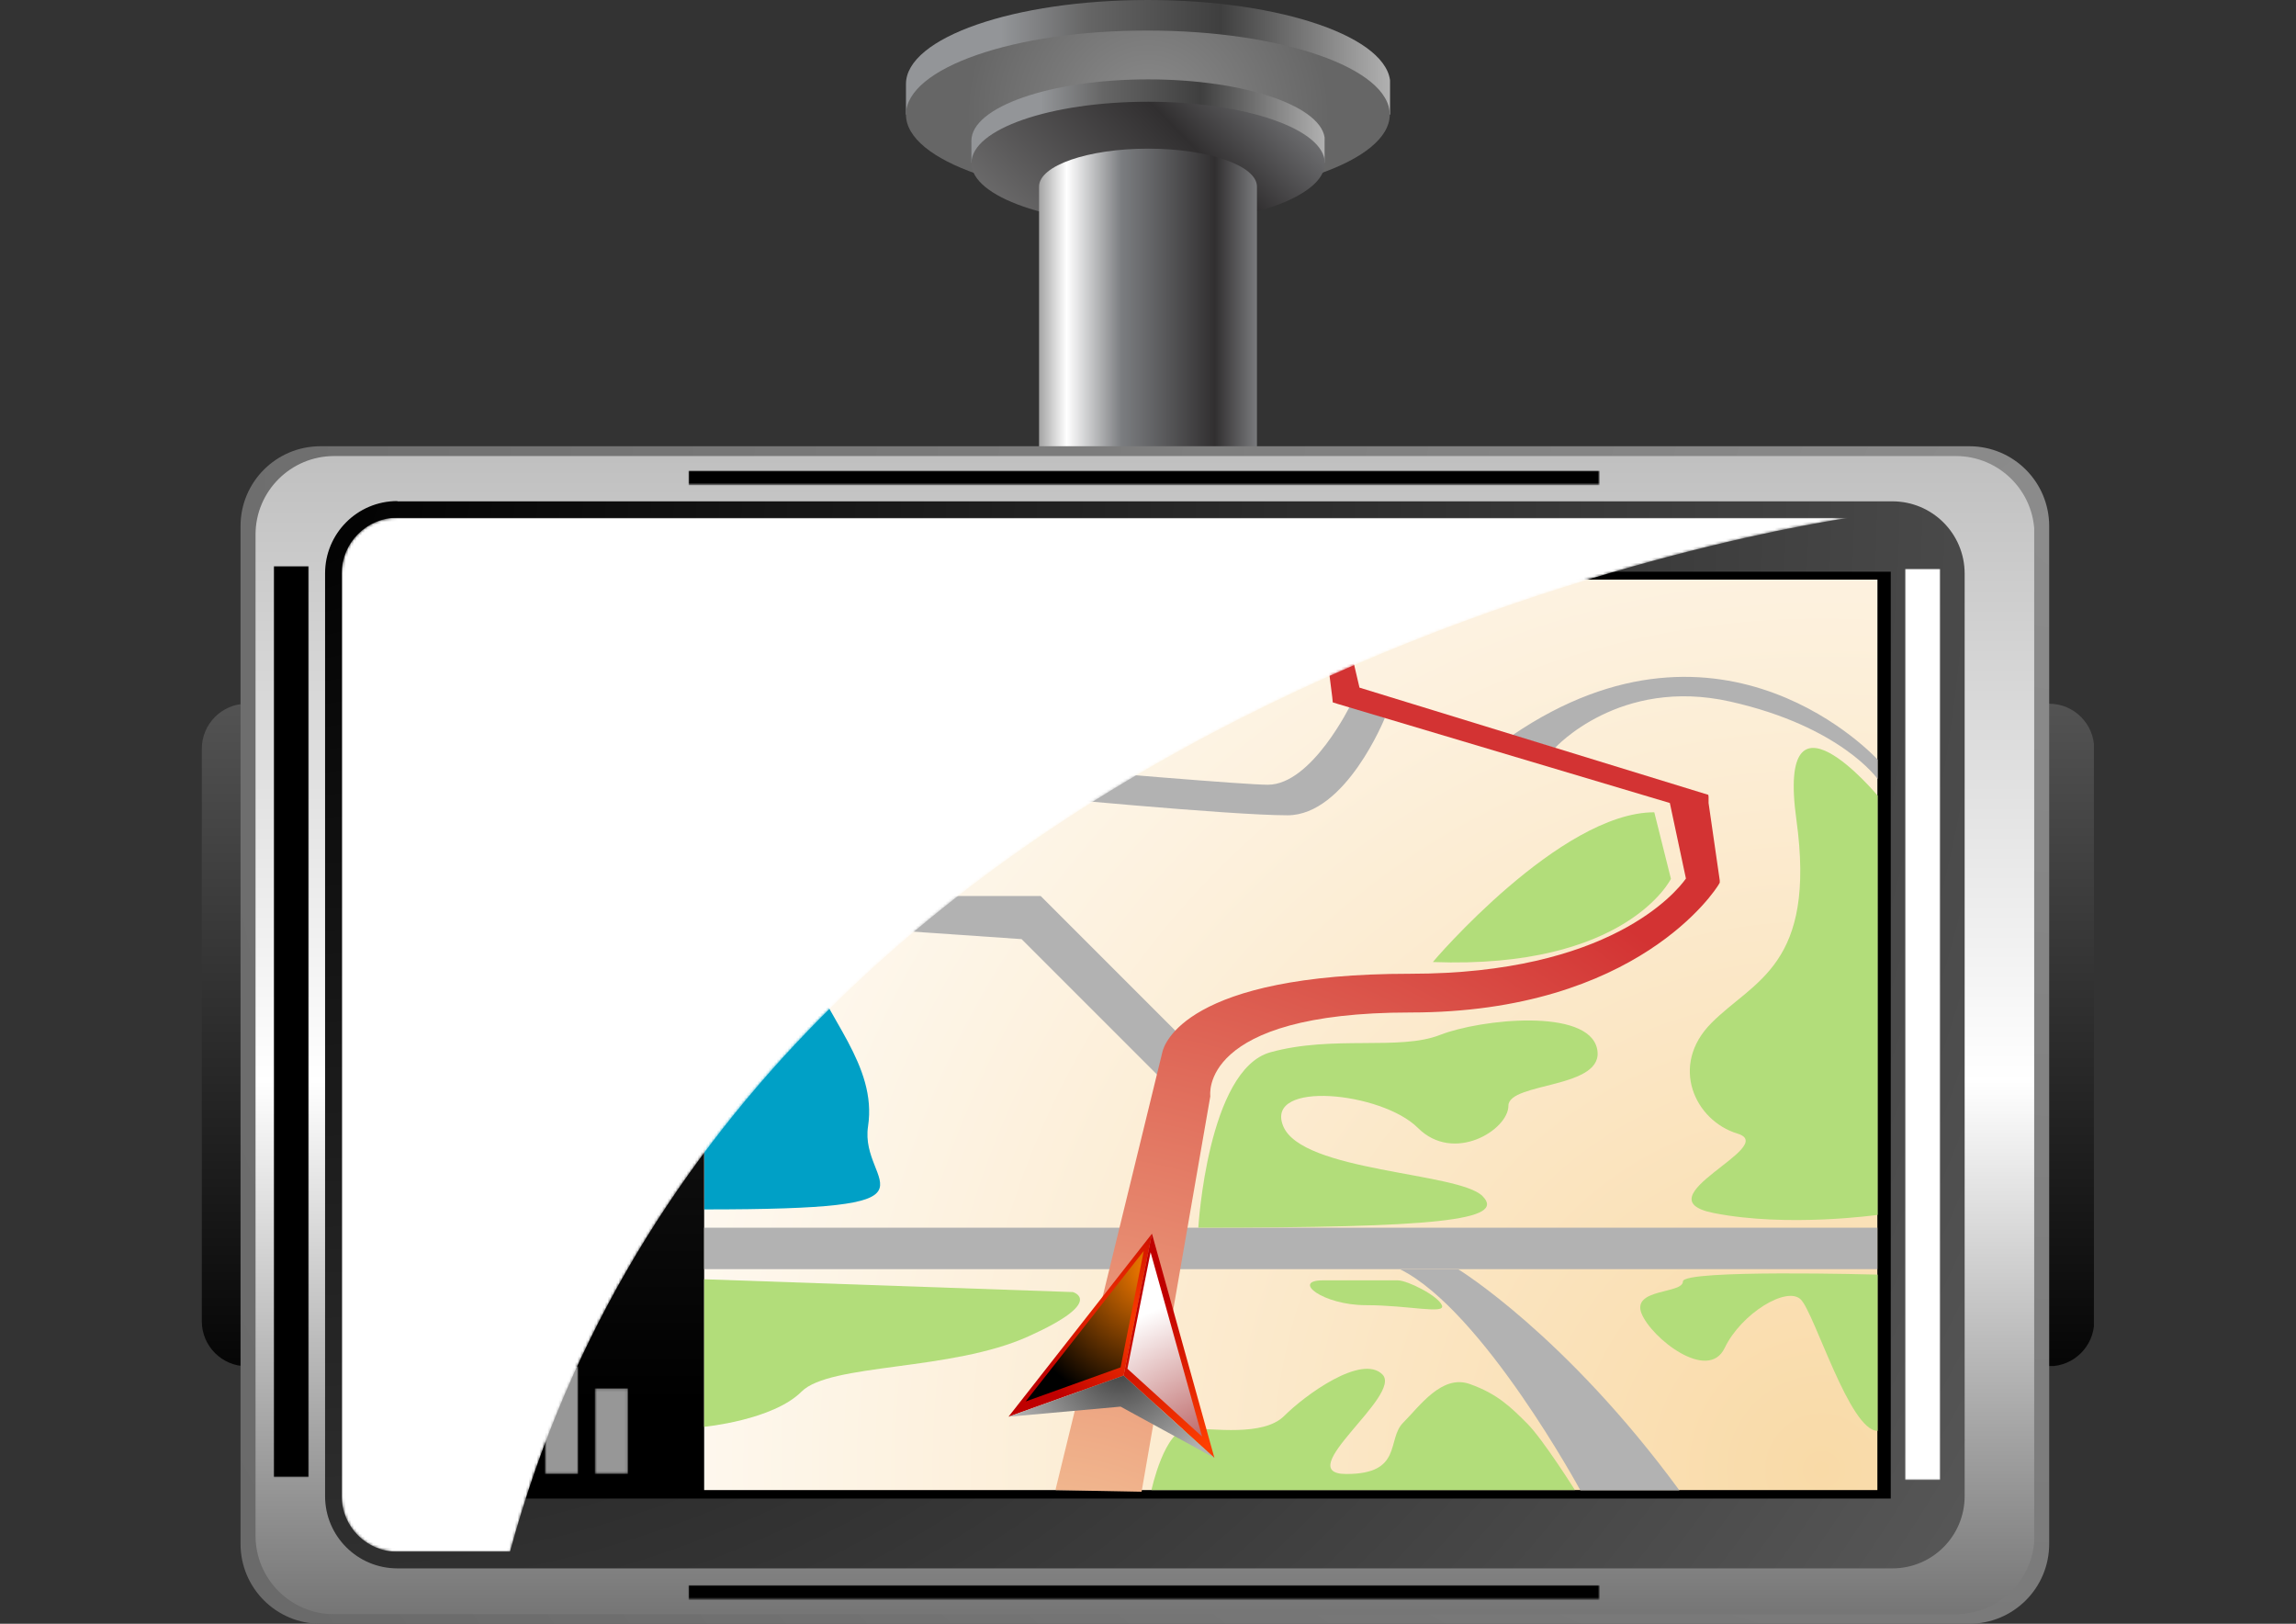 <?xml version="1.0" encoding="utf-8"?>
<!-- Generator: Adobe Illustrator 17.1.0, SVG Export Plug-In . SVG Version: 6.00 Build 0)  -->
<!DOCTYPE svg PUBLIC "-//W3C//DTD SVG 1.1//EN" "http://www.w3.org/Graphics/SVG/1.1/DTD/svg11.dtd">
<svg version="1.1" id="Lager_1" xmlns="http://www.w3.org/2000/svg" xmlns:xlink="http://www.w3.org/1999/xlink" x="0px" y="0px"
	 viewBox="0 0 841.9 595.3" enable-background="new 0 0 841.9 595.3" xml:space="preserve">
<rect x="0" y="0" width="841.9" height="595.3" fill="#333333" stroke="none"/>
<g>
	<defs>
		<rect id="SVGID_1_" width="841.9" height="595.3"/>
	</defs>
	<clipPath id="SVGID_2_">
		<use xlink:href="#SVGID_1_"  overflow="visible"/>
	</clipPath>
	<g clip-path="url(#SVGID_2_)">
		<defs>
			<path id="SVGID_3_" d="M420.9,0c-49,0-88.7,13.8-88.7,30.8V42h6c12.8,11.5,45,19.7,82.8,19.7c37.7,0,69.9-8.2,82.8-19.7h6V30.8
				C509.7,13.8,470,0,420.9,0z"/>
		</defs>
		<clipPath id="SVGID_4_">
			<use xlink:href="#SVGID_3_"  overflow="visible"/>
		</clipPath>
		
			<linearGradient id="SVGID_5_" gradientUnits="userSpaceOnUse" x1="0" y1="595.275" x2="1" y2="595.275" gradientTransform="matrix(143.259 0 0 -143.259 366.982 85309.539)">
			<stop  offset="0" style="stop-color:#939598"/>
			<stop  offset="0.219" style="stop-color:#666666"/>
			<stop  offset="0.562" style="stop-color:#3F3F3F"/>
			<stop  offset="1" style="stop-color:#B2B2B2"/>
		</linearGradient>
		<rect x="332.2" y="0" clip-path="url(#SVGID_4_)" fill="url(#SVGID_5_)" width="177.5" height="61.7"/>
	</g>
	<g clip-path="url(#SVGID_2_)">
		<defs>
			<path id="SVGID_6_" d="M332.2,42c0,17,39.7,30.8,88.7,30.8c49,0,88.7-13.8,88.7-30.8c0-17-39.7-30.8-88.7-30.8
				C371.9,11.1,332.2,24.9,332.2,42"/>
		</defs>
		<clipPath id="SVGID_7_">
			<use xlink:href="#SVGID_6_"  overflow="visible"/>
		</clipPath>
		
			<radialGradient id="SVGID_8_" cx="2.067452e-06" cy="595.275" r="1" gradientTransform="matrix(66.424 0 0 -66.424 420.943 39582.676)" gradientUnits="userSpaceOnUse">
			<stop  offset="0" style="stop-color:#8C8C8C"/>
			<stop  offset="1" style="stop-color:#666666"/>
		</radialGradient>
		<rect x="332.2" y="11.1" clip-path="url(#SVGID_7_)" fill="url(#SVGID_8_)" width="177.5" height="61.7"/>
	</g>
	<g clip-path="url(#SVGID_2_)">
		<defs>
			<path id="SVGID_9_" d="M356.2,51.6v8.1h4.4c9.4,8.4,32.9,14.4,60.4,14.4c27.5,0,51-6,60.4-14.4h4.4v-8.1
				c0-12.4-29-22.5-64.8-22.5C385.2,29.1,356.2,39.2,356.2,51.6"/>
		</defs>
		<clipPath id="SVGID_10_">
			<use xlink:href="#SVGID_9_"  overflow="visible"/>
		</clipPath>
		
			<linearGradient id="SVGID_11_" gradientUnits="userSpaceOnUse" x1="0" y1="595.275" x2="1" y2="595.275" gradientTransform="matrix(104.57 0 0 -104.57 381.556 62299.488)">
			<stop  offset="0" style="stop-color:#939598"/>
			<stop  offset="0.219" style="stop-color:#666666"/>
			<stop  offset="0.562" style="stop-color:#3F3F3F"/>
			<stop  offset="1" style="stop-color:#B2B2B2"/>
		</linearGradient>
		<rect x="356.2" y="29.1" clip-path="url(#SVGID_10_)" fill="url(#SVGID_11_)" width="129.5" height="45"/>
	</g>
	<g clip-path="url(#SVGID_2_)">
		<defs>
			<path id="SVGID_12_" d="M356.2,59.8c0,12.4,29,22.5,64.8,22.5c35.8,0,64.8-10.1,64.8-22.5c0-12.4-29-22.5-64.8-22.5
				C385.2,37.3,356.2,47.3,356.2,59.8"/>
		</defs>
		<clipPath id="SVGID_13_">
			<use xlink:href="#SVGID_12_"  overflow="visible"/>
		</clipPath>
		
			<linearGradient id="SVGID_14_" gradientUnits="userSpaceOnUse" x1="0" y1="595.275" x2="1" y2="595.275" gradientTransform="matrix(-113.707 111.677 111.677 113.707 -66006.969 -67676.742)">
			<stop  offset="0" style="stop-color:#939598"/>
			<stop  offset="0.343" style="stop-color:#312F30"/>
			<stop  offset="1" style="stop-color:#8C8C8C"/>
		</linearGradient>
		<polygon clip-path="url(#SVGID_13_)" fill="url(#SVGID_14_)" points="508.2,60.2 419.8,147 333.7,59.4 422.1,-27.5 		"/>
	</g>
	<g clip-path="url(#SVGID_2_)">
		<defs>
			<path id="SVGID_15_" d="M381,68.4v188.2h79.9V68.4c0-7.7-17.9-13.9-39.9-13.9C398.9,54.5,381,60.7,381,68.4"/>
		</defs>
		<clipPath id="SVGID_16_">
			<use xlink:href="#SVGID_15_"  overflow="visible"/>
		</clipPath>
		
			<linearGradient id="SVGID_17_" gradientUnits="userSpaceOnUse" x1="0" y1="595.275" x2="1" y2="595.275" gradientTransform="matrix(-87.99 -1.530000e-05 -1.530000e-05 87.99 466.302 -52222.859)">
			<stop  offset="0" style="stop-color:#939598"/>
			<stop  offset="0.236" style="stop-color:#312F30"/>
			<stop  offset="0.626" style="stop-color:#7B7D80"/>
			<stop  offset="0.854" style="stop-color:#FFFFFF"/>
			<stop  offset="1" style="stop-color:#8C8C8C"/>
		</linearGradient>
		<rect x="381" y="54.5" clip-path="url(#SVGID_16_)" fill="url(#SVGID_17_)" width="79.9" height="202"/>
	</g>
	<g clip-path="url(#SVGID_2_)">
		<defs>
			<path id="SVGID_18_" d="M90.5,258c-9.1,0-16.5,7.4-16.5,16.5v209.9c0,9.1,7.4,16.5,16.5,16.5h660.9c9.1,0,16.5-7.4,16.5-16.5
				V274.5c0-9.1-7.4-16.5-16.5-16.5H90.5z"/>
		</defs>
		<clipPath id="SVGID_19_">
			<use xlink:href="#SVGID_18_"  overflow="visible"/>
		</clipPath>
		
			<linearGradient id="SVGID_20_" gradientUnits="userSpaceOnUse" x1="0" y1="595.275" x2="1" y2="595.275" gradientTransform="matrix(-1.530000e-05 -319.799 -319.799 1.530000e-05 190789.562 518.101)">
			<stop  offset="0" style="stop-color:#000000"/>
			<stop  offset="1" style="stop-color:#666666"/>
		</linearGradient>
		<rect x="74" y="258" clip-path="url(#SVGID_19_)" fill="url(#SVGID_20_)" width="693.8" height="242.8"/>
	</g>
	<g clip-path="url(#SVGID_2_)">
		<defs>
			<path id="SVGID_21_" d="M117.5,163.6c-16.2,0-29.3,13.1-29.3,29.3V566c0,16.2,13.1,29.3,29.3,29.3h604.6
				c16.2,0,29.3-13.1,29.3-29.3V192.9c0-16.2-13.1-29.3-29.3-29.3H117.5z"/>
		</defs>
		<clipPath id="SVGID_22_">
			<use xlink:href="#SVGID_21_"  overflow="visible"/>
		</clipPath>
		
			<radialGradient id="SVGID_23_" cx="0" cy="595.275" r="1" gradientTransform="matrix(863.376 0 0 -863.376 761.688 514136.5)" gradientUnits="userSpaceOnUse">
			<stop  offset="0" style="stop-color:#8C8C8C"/>
			<stop  offset="1" style="stop-color:#666666"/>
		</radialGradient>
		<rect x="88.2" y="163.6" clip-path="url(#SVGID_22_)" fill="url(#SVGID_23_)" width="663.2" height="431.7"/>
	</g>
	<g clip-path="url(#SVGID_2_)">
		<defs>
			<path id="SVGID_24_" d="M122.5,167.2c-15.9,0-28.8,12.9-28.8,28.8v367c0,15.9,12.9,28.8,28.8,28.8h594.7
				c15.9,0,28.8-12.9,28.8-28.8v-367c0-15.9-12.9-28.8-28.8-28.8H122.5z"/>
		</defs>
		<clipPath id="SVGID_25_">
			<use xlink:href="#SVGID_24_"  overflow="visible"/>
		</clipPath>
		
			<linearGradient id="SVGID_26_" gradientUnits="userSpaceOnUse" x1="0" y1="595.275" x2="1" y2="595.275" gradientTransform="matrix(-3.050000e-05 553.644 553.644 3.050000e-05 -329150.469 116.933)">
			<stop  offset="0" style="stop-color:#B2B2B2"/>
			<stop  offset="0.506" style="stop-color:#FFFFFF"/>
			<stop  offset="1" style="stop-color:#3F3F3F"/>
		</linearGradient>
		<rect x="93.7" y="167.2" clip-path="url(#SVGID_25_)" fill="url(#SVGID_26_)" width="652.2" height="424.6"/>
	</g>
	<g clip-path="url(#SVGID_2_)">
		<defs>
			<path id="SVGID_27_" d="M145.7,183.7c-14.7,0-26.5,11.9-26.5,26.5v338.3c0,14.7,11.9,26.5,26.5,26.5h548.2
				c14.7,0,26.5-11.9,26.5-26.5V210.3c0-14.7-11.9-26.5-26.5-26.5H145.7z"/>
		</defs>
		<clipPath id="SVGID_28_">
			<use xlink:href="#SVGID_27_"  overflow="visible"/>
		</clipPath>
		
			<radialGradient id="SVGID_29_" cx="0" cy="595.275" r="1" gradientTransform="matrix(855.72 0 0 -855.72 107.373 509565.031)" gradientUnits="userSpaceOnUse">
			<stop  offset="0" style="stop-color:#000000"/>
			<stop  offset="1" style="stop-color:#666666"/>
		</radialGradient>
		<rect x="119.2" y="183.7" clip-path="url(#SVGID_28_)" fill="url(#SVGID_29_)" width="601.3" height="391.4"/>
	</g>
	<g clip-path="url(#SVGID_2_)">
		<defs>
			<rect id="SVGID_30_" width="841.9" height="595.3"/>
		</defs>
		<clipPath id="SVGID_31_">
			<use xlink:href="#SVGID_30_"  overflow="visible"/>
		</clipPath>
		<rect x="146.4" y="209.6" clip-path="url(#SVGID_31_)" width="546.9" height="339.8"/>
	</g>
	<g clip-path="url(#SVGID_2_)">
		<defs>
			<rect id="SVGID_32_" x="151.2" y="212.5" width="537.3" height="333.8"/>
		</defs>
		<clipPath id="SVGID_33_">
			<use xlink:href="#SVGID_32_"  overflow="visible"/>
		</clipPath>
		
			<linearGradient id="SVGID_34_" gradientUnits="userSpaceOnUse" x1="0" y1="595.275" x2="1" y2="595.275" gradientTransform="matrix(-3.050000e-05 -664.641 -664.641 3.050000e-05 396064.219 512.338)">
			<stop  offset="0" style="stop-color:#000000"/>
			<stop  offset="1" style="stop-color:#666666"/>
		</linearGradient>
		<rect x="151.2" y="212.5" clip-path="url(#SVGID_33_)" fill="url(#SVGID_34_)" width="537.3" height="333.8"/>
	</g>
	<g clip-path="url(#SVGID_2_)">
		<defs>
			<rect id="SVGID_35_" x="258.2" y="212.5" width="430.2" height="333.8"/>
		</defs>
		<clipPath id="SVGID_36_">
			<use xlink:href="#SVGID_35_"  overflow="visible"/>
		</clipPath>
		
			<radialGradient id="SVGID_37_" cx="0" cy="595.275" r="1" gradientTransform="matrix(507.416 0 0 -507.416 665.697 302591.375)" gradientUnits="userSpaceOnUse">
			<stop  offset="0" style="stop-color:#F9DAA7"/>
			<stop  offset="1" style="stop-color:#FFFFFF"/>
		</radialGradient>
		<rect x="258.2" y="212.5" clip-path="url(#SVGID_36_)" fill="url(#SVGID_37_)" width="430.2" height="333.8"/>
	</g>
	<g clip-path="url(#SVGID_2_)">
		<defs>
			<rect id="SVGID_38_" width="841.9" height="595.3"/>
		</defs>
		<clipPath id="SVGID_39_">
			<use xlink:href="#SVGID_38_"  overflow="visible"/>
		</clipPath>
		<g opacity="0.59" clip-path="url(#SVGID_39_)">
			<g>
				<defs>
					<rect id="SVGID_40_" x="163.3" y="479.5" width="67" height="60.9"/>
				</defs>
				<clipPath id="SVGID_41_">
					<use xlink:href="#SVGID_40_"  overflow="visible"/>
				</clipPath>
				<g clip-path="url(#SVGID_41_)">
					<defs>
						<rect id="SVGID_42_" x="163.3" y="479.5" width="12.2" height="60.9"/>
					</defs>
					<clipPath id="SVGID_43_">
						<use xlink:href="#SVGID_42_"  overflow="visible"/>
					</clipPath>
					<defs>
						<filter id="Adobe_OpacityMaskFilter" filterUnits="userSpaceOnUse" x="132.8" y="473.4" width="73.1" height="73.1">
							<feColorMatrix  type="matrix" values="1 0 0 0 0  0 1 0 0 0  0 0 1 0 0  0 0 0 1 0"/>
						</filter>
					</defs>
					<mask maskUnits="userSpaceOnUse" x="132.8" y="473.4" width="73.1" height="73.1" id="SVGID_44_">
						<g filter="url(#Adobe_OpacityMaskFilter)">
							
								<linearGradient id="SVGID_45_" gradientUnits="userSpaceOnUse" x1="0" y1="595.275" x2="1" y2="595.275" gradientTransform="matrix(-59.805 58.737 58.737 59.805 -34768.816 -35116.461)">
								<stop  offset="0" style="stop-color:#B2B2B2"/>
								<stop  offset="0.343" style="stop-color:#333333"/>
								<stop  offset="1" style="stop-color:#000000"/>
							</linearGradient>
							<polygon clip-path="url(#SVGID_43_)" fill="url(#SVGID_45_)" points="205.9,510.5 169.3,546.5 132.8,509.4 169.5,473.4 
															"/>
						</g>
					</mask>
					
						<linearGradient id="SVGID_46_" gradientUnits="userSpaceOnUse" x1="0" y1="595.275" x2="1" y2="595.275" gradientTransform="matrix(-59.805 58.737 58.737 59.805 -34768.816 -35116.461)">
						<stop  offset="0" style="stop-color:#FFFFFF"/>
						<stop  offset="0.343" style="stop-color:#FFFFFF"/>
						<stop  offset="1" style="stop-color:#FFFFFF"/>
					</linearGradient>
					<polygon clip-path="url(#SVGID_43_)" mask="url(#SVGID_44_)" fill="url(#SVGID_46_)" points="205.9,510.5 169.3,546.5 
						132.8,509.4 169.5,473.4 					"/>
				</g>
				<g clip-path="url(#SVGID_41_)">
					<defs>
						<rect id="SVGID_47_" x="181.6" y="489.7" width="12.2" height="50.8"/>
					</defs>
					<clipPath id="SVGID_48_">
						<use xlink:href="#SVGID_47_"  overflow="visible"/>
					</clipPath>
					<defs>
						<filter id="Adobe_OpacityMaskFilter_1_" filterUnits="userSpaceOnUse" x="156.2" y="483.6" width="62.9" height="62.9">
							<feColorMatrix  type="matrix" values="1 0 0 0 0  0 1 0 0 0  0 0 1 0 0  0 0 0 1 0"/>
						</filter>
					</defs>
					<mask maskUnits="userSpaceOnUse" x="156.2" y="483.6" width="62.9" height="62.9" id="SVGID_49_">
						<g filter="url(#Adobe_OpacityMaskFilter_1_)">
							
								<linearGradient id="SVGID_50_" gradientUnits="userSpaceOnUse" x1="0" y1="595.275" x2="1" y2="595.275" gradientTransform="matrix(-51.522 50.602 50.602 51.522 -29911.783 -30177.303)">
								<stop  offset="0" style="stop-color:#B2B2B2"/>
								<stop  offset="0.343" style="stop-color:#333333"/>
								<stop  offset="1" style="stop-color:#000000"/>
							</linearGradient>
							<polygon clip-path="url(#SVGID_48_)" fill="url(#SVGID_50_)" points="219.1,515.5 187.5,546.5 156.2,514.6 187.8,483.6 
															"/>
						</g>
					</mask>
					
						<linearGradient id="SVGID_51_" gradientUnits="userSpaceOnUse" x1="0" y1="595.275" x2="1" y2="595.275" gradientTransform="matrix(-51.522 50.602 50.602 51.522 -29911.787 -30177.305)">
						<stop  offset="0" style="stop-color:#FFFFFF"/>
						<stop  offset="0.343" style="stop-color:#FFFFFF"/>
						<stop  offset="1" style="stop-color:#FFFFFF"/>
					</linearGradient>
					<polygon clip-path="url(#SVGID_48_)" mask="url(#SVGID_49_)" fill="url(#SVGID_51_)" points="219.1,515.5 187.5,546.5 
						156.2,514.6 187.8,483.6 					"/>
				</g>
				<g clip-path="url(#SVGID_41_)">
					<defs>
						<rect id="SVGID_52_" x="199.8" y="500.9" width="12.2" height="39.6"/>
					</defs>
					<clipPath id="SVGID_53_">
						<use xlink:href="#SVGID_52_"  overflow="visible"/>
					</clipPath>
					<defs>
						<filter id="Adobe_OpacityMaskFilter_2_" filterUnits="userSpaceOnUse" x="180" y="494.8" width="51.8" height="51.8">
							<feColorMatrix  type="matrix" values="1 0 0 0 0  0 1 0 0 0  0 0 1 0 0  0 0 0 1 0"/>
						</filter>
					</defs>
					<mask maskUnits="userSpaceOnUse" x="180" y="494.8" width="51.8" height="51.8" id="SVGID_54_">
						<g filter="url(#Adobe_OpacityMaskFilter_2_)">
							
								<linearGradient id="SVGID_55_" gradientUnits="userSpaceOnUse" x1="0" y1="595.275" x2="1" y2="595.275" gradientTransform="matrix(-42.413 41.655 41.655 42.413 -24571.609 -24744.982)">
								<stop  offset="0" style="stop-color:#B2B2B2"/>
								<stop  offset="0.343" style="stop-color:#333333"/>
								<stop  offset="1" style="stop-color:#000000"/>
							</linearGradient>
							<polygon clip-path="url(#SVGID_53_)" fill="url(#SVGID_55_)" points="231.8,521 205.8,546.5 180,520.3 206,494.8 							"/>
						</g>
					</mask>
					
						<linearGradient id="SVGID_56_" gradientUnits="userSpaceOnUse" x1="0" y1="595.275" x2="1" y2="595.275" gradientTransform="matrix(-42.413 41.655 41.655 42.413 -24571.609 -24744.982)">
						<stop  offset="0" style="stop-color:#FFFFFF"/>
						<stop  offset="0.343" style="stop-color:#FFFFFF"/>
						<stop  offset="1" style="stop-color:#FFFFFF"/>
					</linearGradient>
					<polygon clip-path="url(#SVGID_53_)" mask="url(#SVGID_54_)" fill="url(#SVGID_56_)" points="231.8,521 205.8,546.5 180,520.3 
						206,494.8 					"/>
				</g>
				<g clip-path="url(#SVGID_41_)">
					<defs>
						<rect id="SVGID_57_" x="218.1" y="509" width="12.2" height="31.5"/>
					</defs>
					<clipPath id="SVGID_58_">
						<use xlink:href="#SVGID_57_"  overflow="visible"/>
					</clipPath>
					<defs>
						<filter id="Adobe_OpacityMaskFilter_3_" filterUnits="userSpaceOnUse" x="202.4" y="502.9" width="43.7" height="43.7">
							<feColorMatrix  type="matrix" values="1 0 0 0 0  0 1 0 0 0  0 0 1 0 0  0 0 0 1 0"/>
						</filter>
					</defs>
					<mask maskUnits="userSpaceOnUse" x="202.4" y="502.9" width="43.7" height="43.7" id="SVGID_59_">
						<g filter="url(#Adobe_OpacityMaskFilter_3_)">
							
								<linearGradient id="SVGID_60_" gradientUnits="userSpaceOnUse" x1="0" y1="595.275" x2="1" y2="595.275" gradientTransform="matrix(-35.789 35.15 35.15 35.789 -20683.854 -20795.223)">
								<stop  offset="0" style="stop-color:#B2B2B2"/>
								<stop  offset="0.343" style="stop-color:#333333"/>
								<stop  offset="1" style="stop-color:#000000"/>
							</linearGradient>
							<polygon clip-path="url(#SVGID_58_)" fill="url(#SVGID_60_)" points="246,525 224.1,546.5 202.4,524.4 224.3,502.9 							
								"/>
						</g>
					</mask>
					
						<linearGradient id="SVGID_61_" gradientUnits="userSpaceOnUse" x1="0" y1="595.275" x2="1" y2="595.275" gradientTransform="matrix(-35.789 35.15 35.15 35.789 -20683.857 -20795.225)">
						<stop  offset="0" style="stop-color:#FFFFFF"/>
						<stop  offset="0.343" style="stop-color:#FFFFFF"/>
						<stop  offset="1" style="stop-color:#FFFFFF"/>
					</linearGradient>
					<polygon clip-path="url(#SVGID_58_)" mask="url(#SVGID_59_)" fill="url(#SVGID_61_)" points="246,525 224.1,546.5 202.4,524.4 
						224.3,502.9 					"/>
				</g>
			</g>
		</g>
		<g clip-path="url(#SVGID_39_)">
			<g>
				<defs>
					<rect id="SVGID_62_" x="180.2" y="441" width="35.2" height="20.3"/>
				</defs>
				<clipPath id="SVGID_63_">
					<use xlink:href="#SVGID_62_"  overflow="visible"/>
				</clipPath>
				<g clip-path="url(#SVGID_63_)">
					<defs>
						<polygon id="SVGID_64_" points="197.8,441 215.4,441 206.6,451.1 197.8,461.3 189,451.1 180.2,441 						"/>
					</defs>
					<clipPath id="SVGID_65_">
						<use xlink:href="#SVGID_64_"  overflow="visible"/>
					</clipPath>
					<defs>
						<filter id="Adobe_OpacityMaskFilter_4_" filterUnits="userSpaceOnUse" x="171.6" y="426" width="52.4" height="50.1">
							<feColorMatrix  type="matrix" values="1 0 0 0 0  0 1 0 0 0  0 0 1 0 0  0 0 0 1 0"/>
						</filter>
					</defs>
					<mask maskUnits="userSpaceOnUse" x="171.6" y="426" width="52.4" height="50.1" id="SVGID_66_">
						<g filter="url(#Adobe_OpacityMaskFilter_4_)">
							
								<linearGradient id="SVGID_67_" gradientUnits="userSpaceOnUse" x1="0" y1="595.293" x2="1" y2="595.293" gradientTransform="matrix(-204.062 112.691 112.691 204.062 -66791.484 -121077.914)">
								<stop  offset="0" style="stop-color:#B2B2B2"/>
								<stop  offset="0.343" style="stop-color:#333333"/>
								<stop  offset="1" style="stop-color:#000000"/>
							</linearGradient>
							<polygon clip-path="url(#SVGID_65_)" fill="url(#SVGID_67_)" points="224,456.5 188.4,476.2 171.6,445.7 207.2,426 							
								"/>
						</g>
					</mask>
					
						<linearGradient id="SVGID_68_" gradientUnits="userSpaceOnUse" x1="0" y1="595.293" x2="1" y2="595.293" gradientTransform="matrix(-204.062 112.691 112.691 204.062 -66791.484 -121077.914)">
						<stop  offset="0" style="stop-color:#FFFFFF"/>
						<stop  offset="0.343" style="stop-color:#FFFFFF"/>
						<stop  offset="1" style="stop-color:#FFFFFF"/>
					</linearGradient>
					<polygon clip-path="url(#SVGID_65_)" mask="url(#SVGID_66_)" fill="url(#SVGID_68_)" points="224,456.5 188.4,476.2 
						171.6,445.7 207.2,426 					"/>
				</g>
			</g>
		</g>
		<g clip-path="url(#SVGID_39_)">
			<g>
				<defs>
					<rect id="SVGID_69_" x="180.2" y="372.9" width="35.2" height="20.3"/>
				</defs>
				<clipPath id="SVGID_70_">
					<use xlink:href="#SVGID_69_"  overflow="visible"/>
				</clipPath>
				<g clip-path="url(#SVGID_70_)">
					<defs>
						<polygon id="SVGID_71_" points="197.8,393.2 180.2,393.2 189,383.1 197.8,372.9 206.6,383.1 215.4,393.2 						"/>
					</defs>
					<clipPath id="SVGID_72_">
						<use xlink:href="#SVGID_71_"  overflow="visible"/>
					</clipPath>
					<defs>
						<filter id="Adobe_OpacityMaskFilter_5_" filterUnits="userSpaceOnUse" x="171.6" y="358" width="52.4" height="50.1">
							<feColorMatrix  type="matrix" values="1 0 0 0 0  0 1 0 0 0  0 0 1 0 0  0 0 0 1 0"/>
						</filter>
					</defs>
					<mask maskUnits="userSpaceOnUse" x="171.6" y="358" width="52.4" height="50.1" id="SVGID_73_">
						<g filter="url(#Adobe_OpacityMaskFilter_5_)">
							
								<linearGradient id="SVGID_74_" gradientUnits="userSpaceOnUse" x1="0" y1="595.257" x2="1" y2="595.257" gradientTransform="matrix(-204.062 112.691 112.691 204.062 -66816.156 -121122.586)">
								<stop  offset="0" style="stop-color:#B2B2B2"/>
								<stop  offset="0.343" style="stop-color:#333333"/>
								<stop  offset="1" style="stop-color:#000000"/>
							</linearGradient>
							<polygon clip-path="url(#SVGID_72_)" fill="url(#SVGID_74_)" points="224,388.5 188.4,408.2 171.6,377.7 207.2,358 							
								"/>
						</g>
					</mask>
					
						<linearGradient id="SVGID_75_" gradientUnits="userSpaceOnUse" x1="0" y1="595.257" x2="1" y2="595.257" gradientTransform="matrix(-204.062 112.691 112.691 204.062 -66816.156 -121122.586)">
						<stop  offset="0" style="stop-color:#FFFFFF"/>
						<stop  offset="0.343" style="stop-color:#FFFFFF"/>
						<stop  offset="1" style="stop-color:#FFFFFF"/>
					</linearGradient>
					<polygon clip-path="url(#SVGID_72_)" mask="url(#SVGID_73_)" fill="url(#SVGID_75_)" points="224,388.5 188.4,408.2 
						171.6,377.7 207.2,358 					"/>
				</g>
			</g>
		</g>
		<g clip-path="url(#SVGID_39_)">
			<g>
				<defs>
					<rect id="SVGID_76_" x="153.6" y="399.5" width="20.3" height="35.2"/>
				</defs>
				<clipPath id="SVGID_77_">
					<use xlink:href="#SVGID_76_"  overflow="visible"/>
				</clipPath>
				<g clip-path="url(#SVGID_77_)">
					<defs>
						<polygon id="SVGID_78_" points="173.9,417.1 173.9,434.7 163.8,425.9 153.6,417.1 163.8,408.3 173.9,399.5 						"/>
					</defs>
					<clipPath id="SVGID_79_">
						<use xlink:href="#SVGID_78_"  overflow="visible"/>
					</clipPath>
					<defs>
						<filter id="Adobe_OpacityMaskFilter_6_" filterUnits="userSpaceOnUse" x="138.7" y="390.9" width="50.1" height="52.4">
							<feColorMatrix  type="matrix" values="1 0 0 0 0  0 1 0 0 0  0 0 1 0 0  0 0 0 1 0"/>
						</filter>
					</defs>
					<mask maskUnits="userSpaceOnUse" x="138.7" y="390.9" width="50.1" height="52.4" id="SVGID_80_">
						<g filter="url(#Adobe_OpacityMaskFilter_6_)">
							
								<linearGradient id="SVGID_81_" gradientUnits="userSpaceOnUse" x1="0" y1="595.254" x2="1" y2="595.254" gradientTransform="matrix(-204.052 112.686 112.686 204.052 -66806.32 -121104.766)">
								<stop  offset="0" style="stop-color:#B2B2B2"/>
								<stop  offset="0.343" style="stop-color:#333333"/>
								<stop  offset="1" style="stop-color:#000000"/>
							</linearGradient>
							<polygon clip-path="url(#SVGID_79_)" fill="url(#SVGID_81_)" points="188.9,426.5 158.4,443.3 138.7,407.7 169.2,390.9 
															"/>
						</g>
					</mask>
					
						<linearGradient id="SVGID_82_" gradientUnits="userSpaceOnUse" x1="0" y1="595.254" x2="1" y2="595.254" gradientTransform="matrix(-204.052 112.686 112.686 204.052 -66806.32 -121104.766)">
						<stop  offset="0" style="stop-color:#FFFFFF"/>
						<stop  offset="0.343" style="stop-color:#FFFFFF"/>
						<stop  offset="1" style="stop-color:#FFFFFF"/>
					</linearGradient>
					<polygon clip-path="url(#SVGID_79_)" mask="url(#SVGID_80_)" fill="url(#SVGID_82_)" points="188.9,426.5 158.4,443.3 
						138.7,407.7 169.2,390.9 					"/>
				</g>
			</g>
		</g>
		<g clip-path="url(#SVGID_39_)">
			<g>
				<defs>
					<rect id="SVGID_83_" x="221.7" y="399.5" width="20.3" height="35.2"/>
				</defs>
				<clipPath id="SVGID_84_">
					<use xlink:href="#SVGID_83_"  overflow="visible"/>
				</clipPath>
				<g clip-path="url(#SVGID_84_)">
					<defs>
						<polygon id="SVGID_85_" points="221.7,417.1 221.7,399.5 231.8,408.3 242,417.1 231.8,425.9 221.7,434.7 						"/>
					</defs>
					<clipPath id="SVGID_86_">
						<use xlink:href="#SVGID_85_"  overflow="visible"/>
					</clipPath>
					<defs>
						<filter id="Adobe_OpacityMaskFilter_7_" filterUnits="userSpaceOnUse" x="206.7" y="390.9" width="50.1" height="52.4">
							<feColorMatrix  type="matrix" values="1 0 0 0 0  0 1 0 0 0  0 0 1 0 0  0 0 0 1 0"/>
						</filter>
					</defs>
					<mask maskUnits="userSpaceOnUse" x="206.7" y="390.9" width="50.1" height="52.4" id="SVGID_87_">
						<g filter="url(#Adobe_OpacityMaskFilter_7_)">
							
								<linearGradient id="SVGID_88_" gradientUnits="userSpaceOnUse" x1="0" y1="595.296" x2="1" y2="595.296" gradientTransform="matrix(-204.066 112.693 112.693 204.066 -66799.523 -121092.484)">
								<stop  offset="0" style="stop-color:#B2B2B2"/>
								<stop  offset="0.343" style="stop-color:#333333"/>
								<stop  offset="1" style="stop-color:#000000"/>
							</linearGradient>
							<polygon clip-path="url(#SVGID_86_)" fill="url(#SVGID_88_)" points="256.9,426.5 226.4,443.3 206.7,407.7 237.2,390.9 
															"/>
						</g>
					</mask>
					
						<linearGradient id="SVGID_89_" gradientUnits="userSpaceOnUse" x1="0" y1="595.296" x2="1" y2="595.296" gradientTransform="matrix(-204.066 112.693 112.693 204.066 -66799.523 -121092.484)">
						<stop  offset="0" style="stop-color:#FFFFFF"/>
						<stop  offset="0.343" style="stop-color:#FFFFFF"/>
						<stop  offset="1" style="stop-color:#FFFFFF"/>
					</linearGradient>
					<polygon clip-path="url(#SVGID_86_)" mask="url(#SVGID_87_)" fill="url(#SVGID_89_)" points="256.9,426.5 226.4,443.3 
						206.7,407.7 237.2,390.9 					"/>
				</g>
			</g>
		</g>
		<g clip-path="url(#SVGID_39_)">
			<g>
				<defs>
					<rect id="SVGID_90_" x="177.5" y="222.8" width="64" height="55.7"/>
				</defs>
				<clipPath id="SVGID_91_">
					<use xlink:href="#SVGID_90_"  overflow="visible"/>
				</clipPath>
				<g clip-path="url(#SVGID_91_)">
					<defs>
						<polygon id="SVGID_92_" points="231.3,231.6 221.1,222.8 221.1,234.9 177.5,234.9 177.5,278.5 188.7,278.5 188.7,246 
							221.1,246 221.1,258.1 231.3,249.3 241.5,240.4 						"/>
					</defs>
					<clipPath id="SVGID_93_">
						<use xlink:href="#SVGID_92_"  overflow="visible"/>
					</clipPath>
					<defs>
						<filter id="Adobe_OpacityMaskFilter_8_" filterUnits="userSpaceOnUse" x="177.5" y="222.8" width="64" height="55.7">
							<feColorMatrix  type="matrix" values="1 0 0 0 0  0 1 0 0 0  0 0 1 0 0  0 0 0 1 0"/>
						</filter>
					</defs>
					<mask maskUnits="userSpaceOnUse" x="177.5" y="222.8" width="64" height="55.7" id="SVGID_94_">
						<g filter="url(#Adobe_OpacityMaskFilter_8_)">
							
								<linearGradient id="SVGID_95_" gradientUnits="userSpaceOnUse" x1="0" y1="595.275" x2="1" y2="595.275" gradientTransform="matrix(0 97.138 97.138 0 -57614.406 205.984)">
								<stop  offset="0" style="stop-color:#B2B2B2"/>
								<stop  offset="0.343" style="stop-color:#333333"/>
								<stop  offset="1" style="stop-color:#000000"/>
							</linearGradient>
							<rect x="177.5" y="222.8" clip-path="url(#SVGID_93_)" fill="url(#SVGID_95_)" width="64" height="55.7"/>
						</g>
					</mask>
					
						<linearGradient id="SVGID_96_" gradientUnits="userSpaceOnUse" x1="0" y1="595.275" x2="1" y2="595.275" gradientTransform="matrix(0 97.138 97.138 0 -57614.406 205.984)">
						<stop  offset="0" style="stop-color:#FFFFFF"/>
						<stop  offset="0.343" style="stop-color:#FFFFFF"/>
						<stop  offset="1" style="stop-color:#FFFFFF"/>
					</linearGradient>
					
						<rect x="177.5" y="222.8" clip-path="url(#SVGID_93_)" mask="url(#SVGID_94_)" fill="url(#SVGID_96_)" width="64" height="55.7"/>
				</g>
			</g>
		</g>
		<g clip-path="url(#SVGID_39_)">
			<g>
				<defs>
					<rect id="SVGID_97_" x="169.3" y="315.4" width="55.7" height="29.8"/>
				</defs>
				<clipPath id="SVGID_98_">
					<use xlink:href="#SVGID_97_"  overflow="visible"/>
				</clipPath>
				<g clip-path="url(#SVGID_98_)">
					<defs>
						<path id="SVGID_99_" d="M182.8,345.2c-8.5,0-13.6-6.5-13.6-14.7c0-8.7,5.6-15.1,14.1-15.1c8.9,0,13.7,6.6,13.7,14.6
							C197,339.5,191.3,345.2,182.8,345.2L182.8,345.2z M183.1,340c4.4,0,6.9-4.2,6.9-9.8c0-5.2-2.4-9.6-6.9-9.6c-4.5,0-7,4.4-7,9.8
							C176.1,335.8,178.7,340,183.1,340L183.1,340z"/>
					</defs>
					<clipPath id="SVGID_100_">
						<use xlink:href="#SVGID_99_"  overflow="visible"/>
					</clipPath>
					<defs>
						<filter id="Adobe_OpacityMaskFilter_9_" filterUnits="userSpaceOnUse" x="154.7" y="301.9" width="56.8" height="56.9">
							<feColorMatrix  type="matrix" values="1 0 0 0 0  0 1 0 0 0  0 0 1 0 0  0 0 0 1 0"/>
						</filter>
					</defs>
					<mask maskUnits="userSpaceOnUse" x="154.7" y="301.9" width="56.8" height="56.9" id="SVGID_101_">
						<g filter="url(#Adobe_OpacityMaskFilter_9_)">
							
								<linearGradient id="SVGID_102_" gradientUnits="userSpaceOnUse" x1="0" y1="595.274" x2="1" y2="595.274" gradientTransform="matrix(-73.7 92.31 92.31 73.7 -54717.875 -43602.703)">
								<stop  offset="0" style="stop-color:#B2B2B2"/>
								<stop  offset="0.343" style="stop-color:#333333"/>
								<stop  offset="1" style="stop-color:#000000"/>
							</linearGradient>
							<polygon clip-path="url(#SVGID_100_)" fill="url(#SVGID_102_)" points="211.6,327 186.2,358.8 154.7,333.6 180.1,301.9 
															"/>
						</g>
					</mask>
					
						<linearGradient id="SVGID_103_" gradientUnits="userSpaceOnUse" x1="0" y1="595.274" x2="1" y2="595.274" gradientTransform="matrix(-73.7 92.31 92.31 73.7 -54717.883 -43602.707)">
						<stop  offset="0" style="stop-color:#FFFFFF"/>
						<stop  offset="0.343" style="stop-color:#FFFFFF"/>
						<stop  offset="1" style="stop-color:#FFFFFF"/>
					</linearGradient>
					<polygon clip-path="url(#SVGID_100_)" mask="url(#SVGID_101_)" fill="url(#SVGID_103_)" points="211.6,327 186.2,358.8 
						154.7,333.6 180.1,301.9 					"/>
				</g>
				<g clip-path="url(#SVGID_98_)">
					<defs>
						<path id="SVGID_104_" d="M201.3,315.9h6.5v12.8h0.1c0.6-1.1,1.3-2.1,2-3.2l6.5-9.6h8.1l-9.6,12.3l10,16.6h-7.6l-7.1-12.5
							l-2.4,3v9.4h-6.5V315.9z"/>
					</defs>
					<clipPath id="SVGID_105_">
						<use xlink:href="#SVGID_104_"  overflow="visible"/>
					</clipPath>
					<defs>
						<filter id="Adobe_OpacityMaskFilter_10_" filterUnits="userSpaceOnUse" x="187.2" y="304.4" width="51.8" height="51.9">
							<feColorMatrix  type="matrix" values="1 0 0 0 0  0 1 0 0 0  0 0 1 0 0  0 0 0 1 0"/>
						</filter>
					</defs>
					<mask maskUnits="userSpaceOnUse" x="187.2" y="304.4" width="51.8" height="51.9" id="SVGID_106_">
						<g filter="url(#Adobe_OpacityMaskFilter_10_)">
							
								<linearGradient id="SVGID_107_" gradientUnits="userSpaceOnUse" x1="0" y1="595.275" x2="1" y2="595.275" gradientTransform="matrix(-73.695 92.304 92.304 73.695 -54695.859 -43585.121)">
								<stop  offset="0" style="stop-color:#B2B2B2"/>
								<stop  offset="0.343" style="stop-color:#333333"/>
								<stop  offset="1" style="stop-color:#000000"/>
							</linearGradient>
							<polygon clip-path="url(#SVGID_105_)" fill="url(#SVGID_107_)" points="239,327.1 215.7,356.3 187.2,333.5 210.5,304.4 
															"/>
						</g>
					</mask>
					
						<linearGradient id="SVGID_108_" gradientUnits="userSpaceOnUse" x1="0" y1="595.275" x2="1" y2="595.275" gradientTransform="matrix(-73.695 92.304 92.304 73.695 -54695.859 -43585.121)">
						<stop  offset="0" style="stop-color:#FFFFFF"/>
						<stop  offset="0.343" style="stop-color:#FFFFFF"/>
						<stop  offset="1" style="stop-color:#FFFFFF"/>
					</linearGradient>
					<polygon clip-path="url(#SVGID_105_)" mask="url(#SVGID_106_)" fill="url(#SVGID_108_)" points="239,327.1 215.7,356.3 
						187.2,333.5 210.5,304.4 					"/>
				</g>
			</g>
		</g>
		<rect x="258.2" y="450.1" clip-path="url(#SVGID_39_)" fill="#B2B2B2" width="430.2" height="15.2"/>
		<polygon clip-path="url(#SVGID_39_)" fill="#B2B2B2" points="424.3,394 374.6,344.3 303.4,339.4 258.2,294.3 258.2,279.5 
			307.2,328.5 381.6,328.5 431,377.9 		"/>
		<path clip-path="url(#SVGID_39_)" fill="#B2B2B2" d="M554.5,269.6c77.8-53,134,8.9,134,8.9v7.1c0,0-13.5-19.3-54.1-28.4
			c-40.6-9.1-64.2,17-64.2,17L554.5,269.6z"/>
		<path clip-path="url(#SVGID_39_)" fill="#B2B2B2" d="M507.8,263.2c0,0-14.3,35.7-35.7,35.7c-21.4,0-95.6-7.2-95.6-7.2l-118.2-12.2
			v-9.1c0,0,190.3,17.3,206.6,17.3c16.2,0,30.5-29.6,30.5-29.6L507.8,263.2z"/>
		<path clip-path="url(#SVGID_39_)" fill="#B2B2B2" d="M325.6,276.4c0,0,77.2-30.4,82.3-35.5c5.1-5.1-18.3-28.4-18.3-28.4h-4.6
			c0,0,23.9,27.4,6.6,27.4c-17.3,0-81.3,35.1-81.3,35.1L325.6,276.4z"/>
		<path clip-path="url(#SVGID_39_)" fill="#B2B2B2" d="M579.5,546.4c0,0-35.7-65.8-66-81h21.3c0,0,39.2,24,81,81H579.5z"/>
		<path clip-path="url(#SVGID_39_)" fill="#B2DD7A" d="M439.4,450.1c0,0,3.4-57.9,26.4-64.3c23-6.4,47.4-0.5,62.3-6.4
			c14.9-5.8,54.1-9.9,57.5,5c3.4,14.9-32.5,12.2-32.5,21c0,8.8-20,21.3-33.2,8.1c-13.2-13.2-56.2-17.6-49.4-0.7
			c6.8,16.9,64.3,16.9,73.1,25.7C552.5,447.4,526.7,450.1,439.4,450.1"/>
		<path clip-path="url(#SVGID_39_)" fill="#B2DD7A" d="M606.6,297.8l6.1,24.4c0,0-16.2,33.2-87.3,30.5
			C525.4,352.6,572.1,297.8,606.6,297.8"/>
	</g>
	<g clip-path="url(#SVGID_2_)">
		<defs>
			<path id="SVGID_109_" d="M483.1,212.9l5.4,42.6l0.2,2l1.9,0.6l121.7,36.3l5.9,27.7c-3.7,5.2-28.2,34.9-101,34.9
				c-82.6,0-90.4,26-91,28.8c0,0-39.2,160.5-39.2,160.5l31.6,0.6l25.2-145c0-0.1-4.5-30.7,73.4-30.7c83.4,0,112.1-45.3,113-46.9
				l0.4-0.7v-0.8l-4.1-28.4v-2.3l-0.1-0.7l-127.9-39.3l-9.4-40.1L483.1,212.9z"/>
		</defs>
		<clipPath id="SVGID_110_">
			<use xlink:href="#SVGID_109_"  overflow="visible"/>
		</clipPath>
		
			<radialGradient id="SVGID_111_" cx="0" cy="595.275" r="1" gradientTransform="matrix(353.199 0 0 -353.199 383.587 210874.141)" gradientUnits="userSpaceOnUse">
			<stop  offset="0" style="stop-color:#F9DAA7"/>
			<stop  offset="1" style="stop-color:#D33333"/>
		</radialGradient>
		<rect x="387.1" y="212.1" clip-path="url(#SVGID_110_)" fill="url(#SVGID_111_)" width="243.5" height="334.8"/>
	</g>
	<g clip-path="url(#SVGID_2_)">
		<defs>
			<rect id="SVGID_112_" width="841.9" height="595.3"/>
		</defs>
		<clipPath id="SVGID_113_">
			<use xlink:href="#SVGID_112_"  overflow="visible"/>
		</clipPath>
		<path clip-path="url(#SVGID_113_)" fill="#B2DD7A" d="M422.2,546.4c0,0,4.8-22.7,13.7-22.7s27.4,3,35-4.6
			c7.6-7.6,28.4-22.8,36-15.2c7.6,7.6-34,36.5-13.2,36.5c20.8,0,14.7-12.7,20.8-18.8c6.1-6.1,14.2-17.8,24.4-14.2
			c10.2,3.6,15.2,8.6,21.1,14.5c5.8,5.8,17.5,24.4,17.5,24.4H422.2z"/>
		<path clip-path="url(#SVGID_113_)" fill="#B2DD7A" d="M512.5,469.4h-27.4c-11.7,0,0,9.1,15.7,9.1c15.7,0,29.5,3.5,27.9,0
			C527.2,475,516.1,469.4,512.5,469.4"/>
		<path clip-path="url(#SVGID_113_)" fill="#B2DD7A" d="M688.5,467.3c0,0-71.4-2-71.4,2.5c0,4.6-18.8,2.5-15.2,11.7
			c3.6,9.1,24.4,25.4,30.5,12.7c6.1-12.7,22.8-22.8,27.9-17.8c5.1,5.1,17.9,48.2,28.2,48.2V467.3z"/>
	</g>
	<g clip-path="url(#SVGID_2_)">
		<defs>
			<polygon id="SVGID_114_" points="369.8,519.4 412,504.3 422.4,452.3 			"/>
		</defs>
		<clipPath id="SVGID_115_">
			<use xlink:href="#SVGID_114_"  overflow="visible"/>
		</clipPath>
		
			<radialGradient id="SVGID_116_" cx="0" cy="595.275" r="1" gradientTransform="matrix(41.818 8.319 8.319 -41.818 -4531.373 25377.566)" gradientUnits="userSpaceOnUse">
			<stop  offset="0" style="stop-color:#FF4000"/>
			<stop  offset="1" style="stop-color:#BF0000"/>
		</radialGradient>
		<polygon clip-path="url(#SVGID_115_)" fill="url(#SVGID_116_)" points="371.8,442.2 435.2,454.8 420.4,529.5 356.9,516.9 		"/>
	</g>
	<g clip-path="url(#SVGID_2_)">
		<defs>
			<rect id="SVGID_117_" width="841.9" height="595.3"/>
		</defs>
		<clipPath id="SVGID_118_">
			<use xlink:href="#SVGID_117_"  overflow="visible"/>
		</clipPath>
		<g clip-path="url(#SVGID_118_)">
			<g>
				<defs>
					<rect id="SVGID_119_" x="376.1" y="458.6" width="43.3" height="55.2"/>
				</defs>
				<clipPath id="SVGID_120_">
					<use xlink:href="#SVGID_119_"  overflow="visible"/>
				</clipPath>
				<g clip-path="url(#SVGID_120_)">
					<defs>
						<polygon id="SVGID_121_" points="376.1,513.8 410.9,501.3 419.4,458.6 						"/>
					</defs>
					<clipPath id="SVGID_122_">
						<use xlink:href="#SVGID_121_"  overflow="visible"/>
					</clipPath>
					
						<radialGradient id="SVGID_123_" cx="0" cy="595.275" r="1" gradientTransform="matrix(51.558 10.256 10.256 -51.558 -5681.979 31156.021)" gradientUnits="userSpaceOnUse">
						<stop  offset="0" style="stop-color:#FF7F00"/>
						<stop  offset="1" style="stop-color:#000000"/>
					</radialGradient>
					<polygon clip-path="url(#SVGID_122_)" fill="url(#SVGID_123_)" points="377.8,450.3 430,460.7 417.7,522.1 365.5,511.7 					
						"/>
				</g>
			</g>
		</g>
	</g>
	<g clip-path="url(#SVGID_2_)">
		<defs>
			<polygon id="SVGID_124_" points="412,504.3 445.3,534.5 422.4,452.3 			"/>
		</defs>
		<clipPath id="SVGID_125_">
			<use xlink:href="#SVGID_124_"  overflow="visible"/>
		</clipPath>
		
			<radialGradient id="SVGID_126_" cx="0" cy="595.275" r="1" gradientTransform="matrix(-55.432 -11.027 11.027 -55.432 -6121.075 33527.18)" gradientUnits="userSpaceOnUse">
			<stop  offset="0" style="stop-color:#FF4000"/>
			<stop  offset="1" style="stop-color:#BF0000"/>
		</radialGradient>
		<polygon clip-path="url(#SVGID_125_)" fill="url(#SVGID_126_)" points="461,455.4 413.3,445.9 396.3,531.3 444,540.8 		"/>
	</g>
	<g clip-path="url(#SVGID_2_)">
		<defs>
			<polygon id="SVGID_127_" points="369.8,519.4 410.9,515.7 445.3,534.5 412,504.3 			"/>
		</defs>
		<clipPath id="SVGID_128_">
			<use xlink:href="#SVGID_127_"  overflow="visible"/>
		</clipPath>
		
			<radialGradient id="SVGID_129_" cx="0" cy="595.275" r="1" gradientTransform="matrix(40.57 8.07 8.07 -40.57 -4393.56 24651.123)" gradientUnits="userSpaceOnUse">
			<stop  offset="0" style="stop-color:#3F3F3F"/>
			<stop  offset="1" style="stop-color:#B2B2B2"/>
		</radialGradient>
		<polygon clip-path="url(#SVGID_128_)" fill="url(#SVGID_129_)" points="372.6,489.8 451.1,505.4 442.4,548.9 364,533.3 		"/>
	</g>
	<g clip-path="url(#SVGID_2_)">
		<defs>
			<rect id="SVGID_130_" width="841.9" height="595.3"/>
		</defs>
		<clipPath id="SVGID_131_">
			<use xlink:href="#SVGID_130_"  overflow="visible"/>
		</clipPath>
		<g clip-path="url(#SVGID_131_)">
			<g>
				<defs>
					<rect id="SVGID_132_" x="413.4" y="459.1" width="27.4" height="67.6"/>
				</defs>
				<clipPath id="SVGID_133_">
					<use xlink:href="#SVGID_132_"  overflow="visible"/>
				</clipPath>
				<g clip-path="url(#SVGID_133_)">
					<defs>
						<polygon id="SVGID_134_" points="440.8,526.7 413.4,501.8 421.9,459.1 						"/>
					</defs>
					<clipPath id="SVGID_135_">
						<use xlink:href="#SVGID_134_"  overflow="visible"/>
					</clipPath>
					
						<radialGradient id="SVGID_136_" cx="0" cy="595.275" r="1" gradientTransform="matrix(-83.121 -16.534 16.534 -83.121 -9386.308 50038.578)" gradientUnits="userSpaceOnUse">
						<stop  offset="0" style="stop-color:#8F0000"/>
						<stop  offset="1" style="stop-color:#FFFFFF"/>
					</radialGradient>
					<polygon clip-path="url(#SVGID_135_)" fill="url(#SVGID_136_)" points="453.7,461.6 414.4,453.8 400.5,524.1 439.7,531.9 					
						"/>
				</g>
			</g>
		</g>
		<path clip-path="url(#SVGID_131_)" fill="#B2DD7A" d="M270.9,264.6c0,0,32.5,8.1,44.7,0c12.2-8.1,55.7-29.8,69-29.8
			s4.8-8.6,0.6-12.8c-4.2-4.2-14.8,11.4-30.4,14.8C339.3,240.3,252.6,252.5,270.9,264.6"/>
		<path clip-path="url(#SVGID_131_)" fill="#B2DD7A" d="M359.6,271.4c0,0,14.2-14.9,33.2-11.5c19,3.4,28.4,13.9,8.5,13.9
			C381.2,273.8,363.1,278.6,359.6,271.4"/>
		<path clip-path="url(#SVGID_131_)" fill="#B2DD7A" d="M400.2,255.2c0,0,22.3,4.7,29.8-2.7c7.4-7.4-11.8-37.6-17.3-32.1
			c-5.4,5.4,10.2,14.2,1.7,22.7C405.9,251.4,382.9,247.4,400.2,255.2"/>
		<path clip-path="url(#SVGID_131_)" fill="#00A0C6" d="M258.2,314.7c0,0,30.5,16.7,37.5,37.5c7,20.7,26,38.3,22.6,60.7
			c-3.4,22.3,33.6,30.5-60,30.5V314.7z"/>
		<path clip-path="url(#SVGID_131_)" fill="#B2DD7A" d="M688.5,291.7c0,0-37.2-44.7-29.8,8.8c7.4,53.5-15.6,58.9-31.1,74.5
			c-15.6,15.6-6.1,35.9,9.5,40.6c15.6,4.7-35.9,23.7-8.8,29.1c27.1,5.4,60.2,0.7,60.2,0.7V291.7z"/>
		<path clip-path="url(#SVGID_131_)" fill="#B2DD7A" d="M258.2,469l135.2,4.7c0,0,12.2,3.4-16.2,16.2c-28.4,12.9-72.8,9.8-83.3,20.3
			c-10.5,10.5-35.7,12.9-35.7,12.9V469z"/>
		<g clip-path="url(#SVGID_131_)">
			<g>
				<defs>
					<rect id="SVGID_137_" x="125.3" y="189.8" width="553.1" height="379.2"/>
				</defs>
				<clipPath id="SVGID_138_">
					<use xlink:href="#SVGID_137_"  overflow="visible"/>
				</clipPath>
				<g clip-path="url(#SVGID_138_)">
					<defs>
						<path id="SVGID_139_" d="M678.3,189.8H145.7c-11.3,0-20.4,9.2-20.4,20.4v338.3c0,11.3,9.2,20.4,20.4,20.4H187
							C275,245.3,678.3,189.8,678.3,189.8"/>
					</defs>
					<clipPath id="SVGID_140_">
						<use xlink:href="#SVGID_139_"  overflow="visible"/>
					</clipPath>
					<defs>
						<filter id="Adobe_OpacityMaskFilter_11_" filterUnits="userSpaceOnUse" x="125.3" y="189.8" width="553.1" height="379.2">
							<feColorMatrix  type="matrix" values="1 0 0 0 0  0 1 0 0 0  0 0 1 0 0  0 0 0 1 0"/>
						</filter>
					</defs>
					<mask maskUnits="userSpaceOnUse" x="125.3" y="189.8" width="553.1" height="379.2" id="SVGID_141_">
						<g filter="url(#Adobe_OpacityMaskFilter_11_)">
							
								<radialGradient id="SVGID_142_" cx="0" cy="595.275" r="1" gradientTransform="matrix(1198.562 0 0 -1198.562 1095.273 714237.062)" gradientUnits="userSpaceOnUse">
								<stop  offset="0" style="stop-color:#FFFFFF"/>
								<stop  offset="1" style="stop-color:#000000"/>
							</radialGradient>
							<rect x="125.3" y="189.8" clip-path="url(#SVGID_140_)" fill="url(#SVGID_142_)" width="553.1" height="379.2"/>
						</g>
					</mask>
					
						<radialGradient id="SVGID_143_" cx="0" cy="595.275" r="1" gradientTransform="matrix(1198.562 0 0 -1198.562 1095.273 714237.125)" gradientUnits="userSpaceOnUse">
						<stop  offset="0" style="stop-color:#FFFFFF"/>
						<stop  offset="1" style="stop-color:#FFFFFF"/>
					</radialGradient>
					
						<rect x="125.3" y="189.8" clip-path="url(#SVGID_140_)" mask="url(#SVGID_141_)" fill="url(#SVGID_143_)" width="553.1" height="379.2"/>
				</g>
			</g>
		</g>
		<g clip-path="url(#SVGID_131_)">
			<g>
				<defs>
					<rect id="SVGID_144_" x="100.3" y="207.5" width="13" height="334.2"/>
				</defs>
				<clipPath id="SVGID_145_">
					<use xlink:href="#SVGID_144_"  overflow="visible"/>
				</clipPath>
				<g clip-path="url(#SVGID_145_)">
					<defs>
						<rect id="SVGID_146_" x="100.3" y="207.5" width="13" height="334.2"/>
					</defs>
					<clipPath id="SVGID_147_">
						<use xlink:href="#SVGID_146_"  overflow="visible"/>
					</clipPath>
					<defs>
						<filter id="Adobe_OpacityMaskFilter_12_" filterUnits="userSpaceOnUse" x="100.3" y="207.5" width="13" height="334.2">
							<feColorMatrix  type="matrix" values="1 0 0 0 0  0 1 0 0 0  0 0 1 0 0  0 0 0 1 0"/>
						</filter>
					</defs>
					<mask maskUnits="userSpaceOnUse" x="100.3" y="207.5" width="13" height="334.2" id="SVGID_148_">
						<g filter="url(#Adobe_OpacityMaskFilter_12_)">
							
								<radialGradient id="SVGID_149_" cx="0" cy="595.275" r="1" gradientTransform="matrix(119.798 0 0 -119.798 65.818 71663.492)" gradientUnits="userSpaceOnUse">
								<stop  offset="0" style="stop-color:#404040"/>
								<stop  offset="1" style="stop-color:#000000"/>
							</radialGradient>
							<rect x="100.3" y="207.5" clip-path="url(#SVGID_147_)" fill="url(#SVGID_149_)" width="13" height="334.2"/>
						</g>
					</mask>
					
						<radialGradient id="SVGID_150_" cx="0" cy="595.275" r="1" gradientTransform="matrix(119.798 0 0 -119.798 65.818 71663.5)" gradientUnits="userSpaceOnUse">
						<stop  offset="0" style="stop-color:#000000"/>
						<stop  offset="1" style="stop-color:#000000"/>
					</radialGradient>
					
						<rect x="100.3" y="207.5" clip-path="url(#SVGID_147_)" mask="url(#SVGID_148_)" fill="url(#SVGID_150_)" width="13" height="334.2"/>
				</g>
			</g>
		</g>
		<g clip-path="url(#SVGID_131_)">
			<g>
				<defs>
					<rect id="SVGID_151_" x="252.4" y="172.5" width="334.2" height="5.5"/>
				</defs>
				<clipPath id="SVGID_152_">
					<use xlink:href="#SVGID_151_"  overflow="visible"/>
				</clipPath>
				<g clip-path="url(#SVGID_152_)">
					<defs>
						<rect id="SVGID_153_" x="252.4" y="172.5" width="334.2" height="5.5"/>
					</defs>
					<clipPath id="SVGID_154_">
						<use xlink:href="#SVGID_153_"  overflow="visible"/>
					</clipPath>
					<defs>
						<filter id="Adobe_OpacityMaskFilter_13_" filterUnits="userSpaceOnUse" x="252.4" y="172.5" width="334.2" height="5.5">
							<feColorMatrix  type="matrix" values="1 0 0 0 0  0 1 0 0 0  0 0 1 0 0  0 0 0 1 0"/>
						</filter>
					</defs>
					<mask maskUnits="userSpaceOnUse" x="252.4" y="172.5" width="334.2" height="5.5" id="SVGID_155_">
						<g filter="url(#Adobe_OpacityMaskFilter_13_)">
							
								<radialGradient id="SVGID_156_" cx="0" cy="595.275" r="1" gradientTransform="matrix(0 50.998 119.798 0 -70869.484 157.822)" gradientUnits="userSpaceOnUse">
								<stop  offset="0" style="stop-color:#404040"/>
								<stop  offset="1" style="stop-color:#000000"/>
							</radialGradient>
							<rect x="252.4" y="172.5" clip-path="url(#SVGID_154_)" fill="url(#SVGID_156_)" width="334.2" height="5.5"/>
						</g>
					</mask>
					
						<radialGradient id="SVGID_157_" cx="0" cy="595.275" r="1" gradientTransform="matrix(0 50.998 119.798 0 -70869.492 157.822)" gradientUnits="userSpaceOnUse">
						<stop  offset="0" style="stop-color:#000000"/>
						<stop  offset="1" style="stop-color:#000000"/>
					</radialGradient>
					
						<rect x="252.4" y="172.5" clip-path="url(#SVGID_154_)" mask="url(#SVGID_155_)" fill="url(#SVGID_157_)" width="334.2" height="5.5"/>
				</g>
			</g>
		</g>
		<g clip-path="url(#SVGID_131_)">
			<g>
				<defs>
					<rect id="SVGID_158_" x="252.4" y="581.1" width="334.2" height="5.5"/>
				</defs>
				<clipPath id="SVGID_159_">
					<use xlink:href="#SVGID_158_"  overflow="visible"/>
				</clipPath>
				<g clip-path="url(#SVGID_159_)">
					<defs>
						<rect id="SVGID_160_" x="252.4" y="581.1" width="334.2" height="5.5"/>
					</defs>
					<clipPath id="SVGID_161_">
						<use xlink:href="#SVGID_160_"  overflow="visible"/>
					</clipPath>
					<defs>
						<filter id="Adobe_OpacityMaskFilter_14_" filterUnits="userSpaceOnUse" x="252.4" y="581.1" width="334.2" height="5.5">
							<feColorMatrix  type="matrix" values="1 0 0 0 0  0 1 0 0 0  0 0 1 0 0  0 0 0 1 0"/>
						</filter>
					</defs>
					<mask maskUnits="userSpaceOnUse" x="252.4" y="581.1" width="334.2" height="5.5" id="SVGID_162_">
						<g filter="url(#Adobe_OpacityMaskFilter_14_)">
							
								<radialGradient id="SVGID_163_" cx="0" cy="595.275" r="1" gradientTransform="matrix(0 50.999 119.799 0 -70870.117 566.374)" gradientUnits="userSpaceOnUse">
								<stop  offset="0" style="stop-color:#404040"/>
								<stop  offset="1" style="stop-color:#000000"/>
							</radialGradient>
							<rect x="252.4" y="581.1" clip-path="url(#SVGID_161_)" fill="url(#SVGID_163_)" width="334.2" height="5.5"/>
						</g>
					</mask>
					
						<radialGradient id="SVGID_164_" cx="0" cy="595.275" r="1" gradientTransform="matrix(0 50.999 119.799 0 -70870.117 566.374)" gradientUnits="userSpaceOnUse">
						<stop  offset="0" style="stop-color:#000000"/>
						<stop  offset="1" style="stop-color:#000000"/>
					</radialGradient>
					
						<rect x="252.4" y="581.1" clip-path="url(#SVGID_161_)" mask="url(#SVGID_162_)" fill="url(#SVGID_164_)" width="334.2" height="5.5"/>
				</g>
			</g>
		</g>
		<g clip-path="url(#SVGID_131_)">
			<g>
				<defs>
					<rect id="SVGID_165_" x="698.5" y="208.5" width="13" height="334.2"/>
				</defs>
				<clipPath id="SVGID_166_">
					<use xlink:href="#SVGID_165_"  overflow="visible"/>
				</clipPath>
				<g clip-path="url(#SVGID_166_)">
					<defs>
						<rect id="SVGID_167_" x="698.5" y="208.5" width="13" height="334.2"/>
					</defs>
					<clipPath id="SVGID_168_">
						<use xlink:href="#SVGID_167_"  overflow="visible"/>
					</clipPath>
					<defs>
						<filter id="Adobe_OpacityMaskFilter_15_" filterUnits="userSpaceOnUse" x="698.5" y="208.5" width="13" height="334.2">
							<feColorMatrix  type="matrix" values="1 0 0 0 0  0 1 0 0 0  0 0 1 0 0  0 0 0 1 0"/>
						</filter>
					</defs>
					<mask maskUnits="userSpaceOnUse" x="698.5" y="208.5" width="13" height="334.2" id="SVGID_169_">
						<g filter="url(#Adobe_OpacityMaskFilter_15_)">
							
								<radialGradient id="SVGID_170_" cx="0" cy="595.275" r="1" gradientTransform="matrix(210.159 0 0 -210.159 855.682 125479.312)" gradientUnits="userSpaceOnUse">
								<stop  offset="0" style="stop-color:#FFFFFF"/>
								<stop  offset="1" style="stop-color:#000000"/>
							</radialGradient>
							<rect x="698.5" y="208.5" clip-path="url(#SVGID_168_)" fill="url(#SVGID_170_)" width="13" height="334.2"/>
						</g>
					</mask>
					
						<radialGradient id="SVGID_171_" cx="0" cy="595.275" r="1" gradientTransform="matrix(210.159 0 0 -210.159 855.682 125479.312)" gradientUnits="userSpaceOnUse">
						<stop  offset="0" style="stop-color:#FFFFFF"/>
						<stop  offset="1" style="stop-color:#FFFFFF"/>
					</radialGradient>
					
						<rect x="698.5" y="208.5" clip-path="url(#SVGID_168_)" mask="url(#SVGID_169_)" fill="url(#SVGID_171_)" width="13" height="334.2"/>
				</g>
			</g>
		</g>
	</g>
</g>
</svg>
